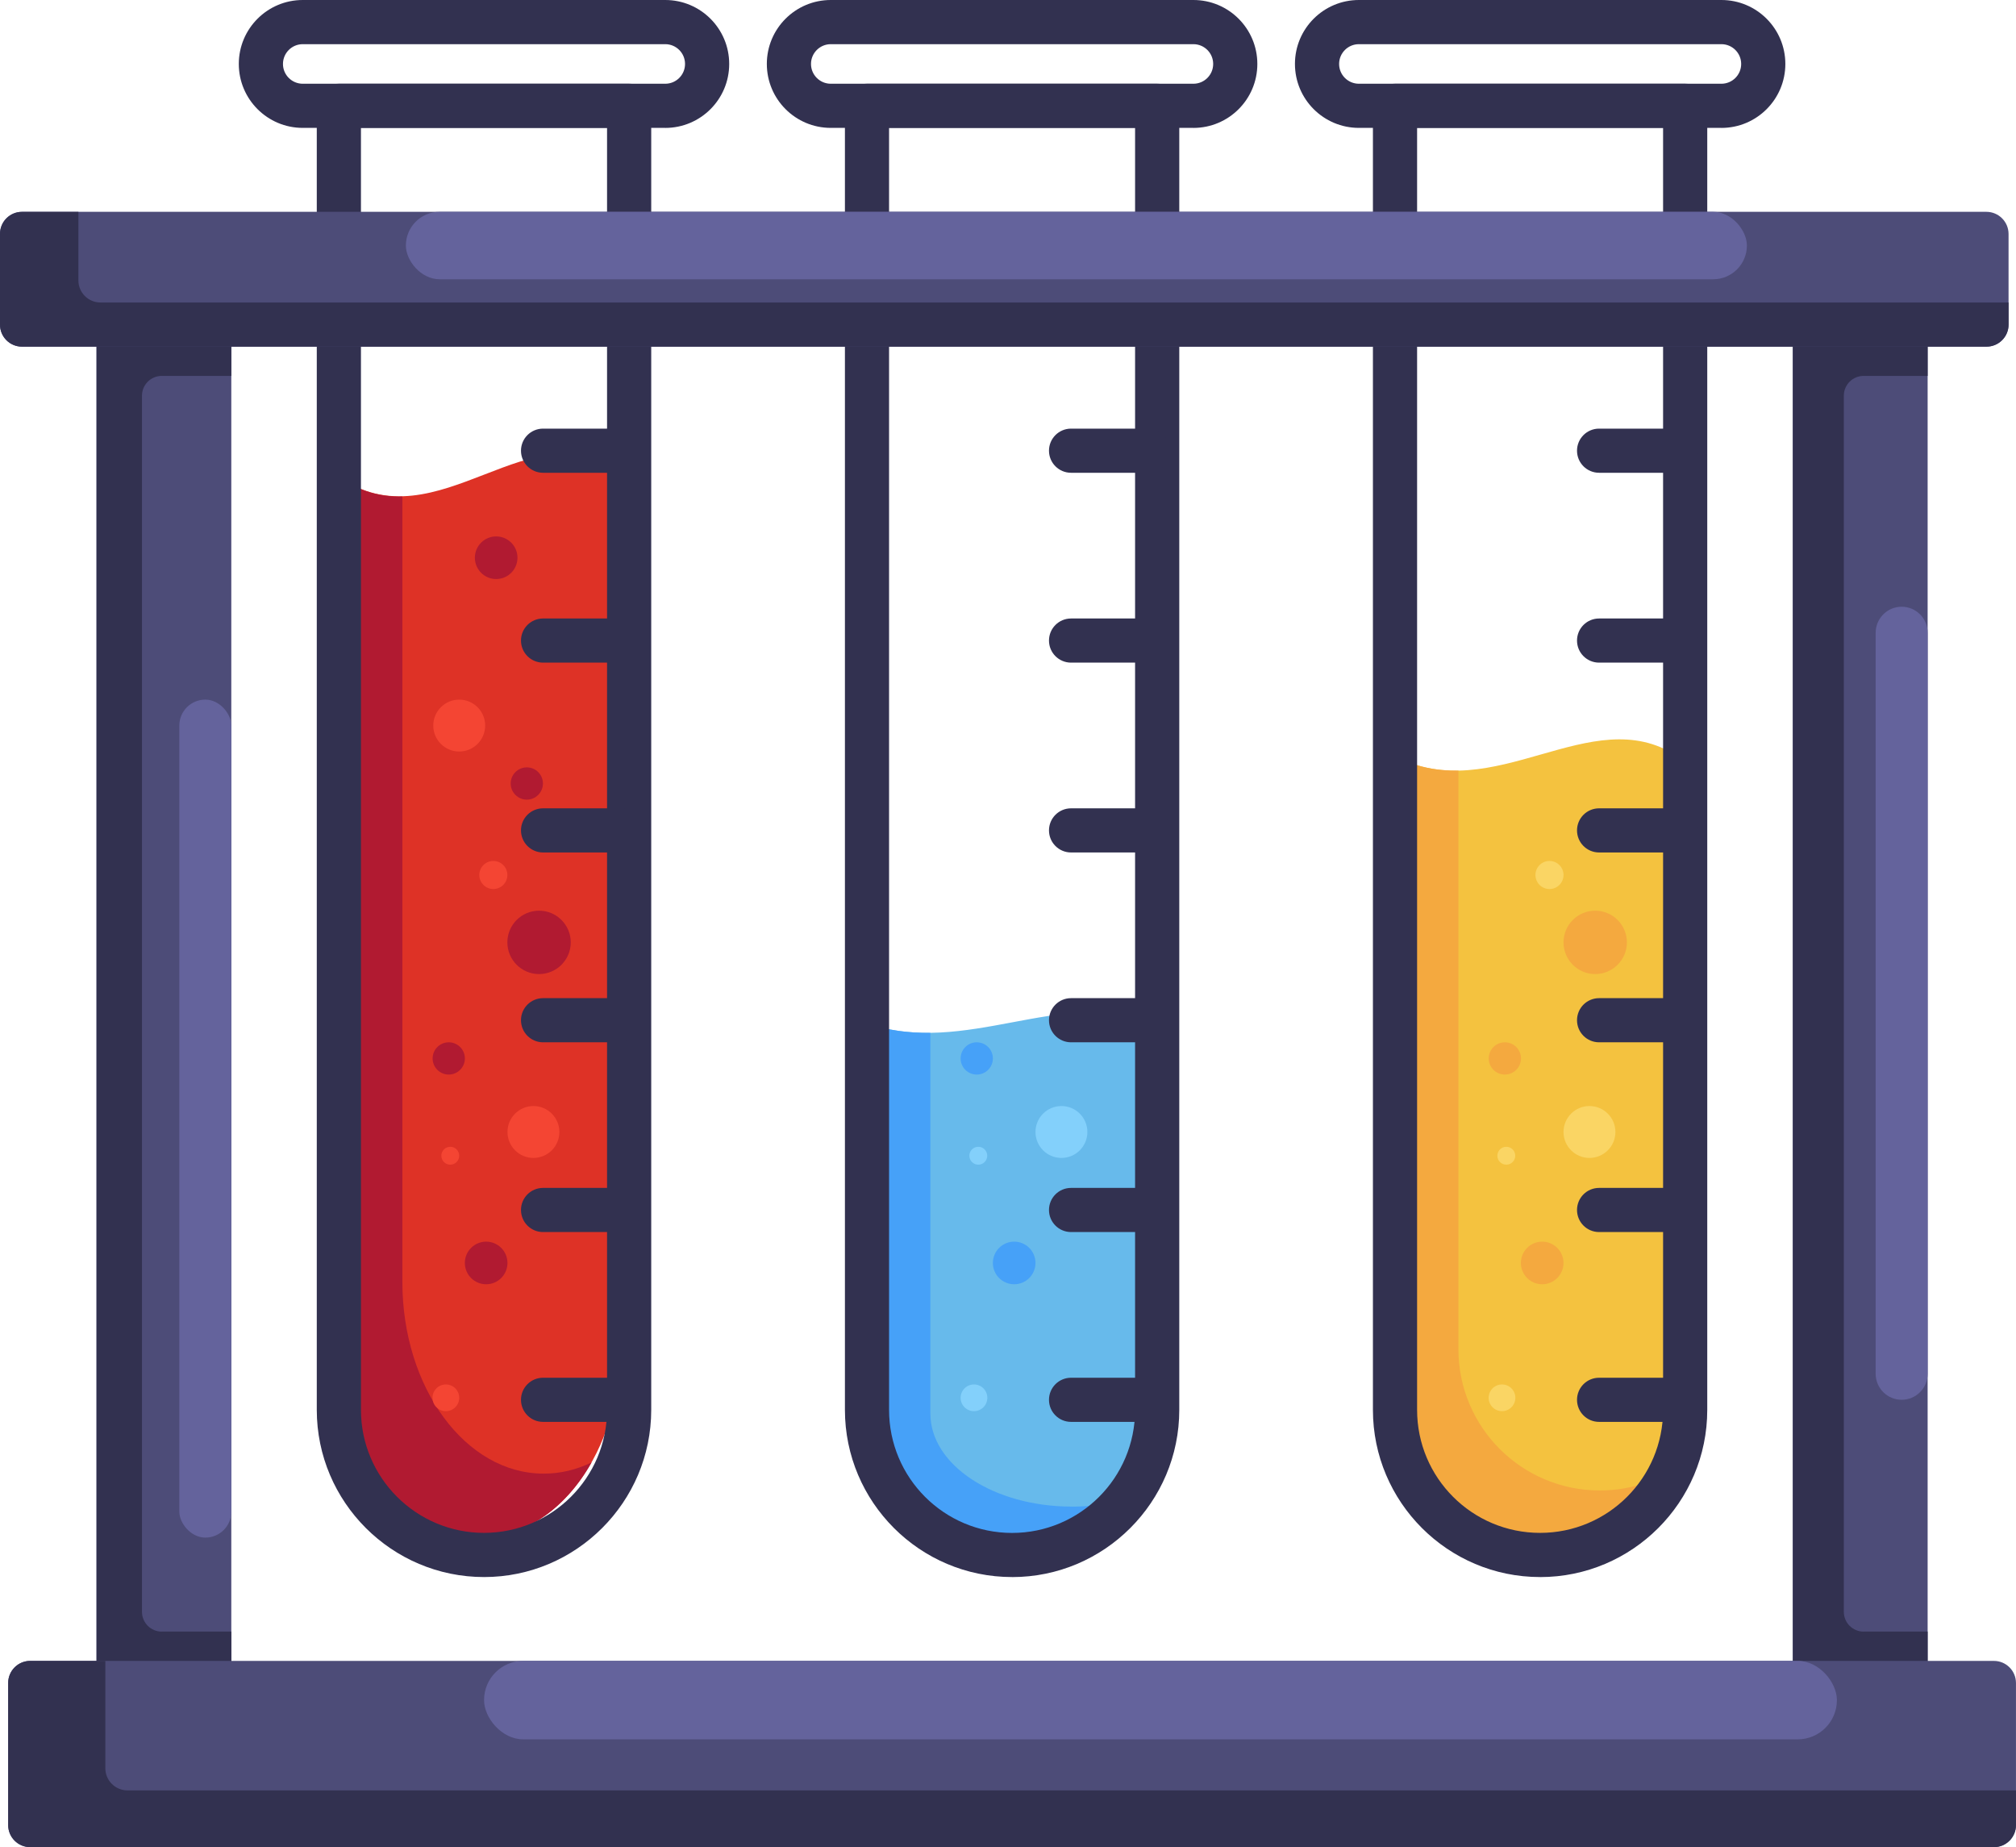 <?xml version="1.0" encoding="UTF-8"?>
<svg id="Layer_2" data-name="Layer 2" xmlns="http://www.w3.org/2000/svg" viewBox="0 0 712.51 652.72">
  <defs>
    <style>
      .cls-1 {
        fill: #67baeb;
      }

      .cls-1, .cls-2, .cls-3, .cls-4, .cls-5, .cls-6, .cls-7, .cls-8, .cls-9, .cls-10, .cls-11, .cls-12 {
        stroke-width: 0px;
      }

      .cls-2 {
        fill: #de3226;
      }

      .cls-3 {
        fill: #f4a93f;
      }

      .cls-4 {
        fill: #46a1f8;
      }

      .cls-5 {
        fill: #323150;
      }

      .cls-6 {
        fill: #fad564;
      }

      .cls-7 {
        fill: #f44533;
      }

      .cls-8 {
        fill: #83d0fb;
      }

      .cls-9 {
        fill: #64639c;
      }

      .cls-10 {
        fill: #b11a31;
      }

      .cls-11 {
        fill: #f4c23f;
      }

      .cls-12 {
        fill: #4d4c78;
      }
    </style>
  </defs>
  <g id="SVGRepo_iconCarrier" data-name="SVGRepo iconCarrier">
    <path class="cls-1" d="M356.06,543.34h0c-27.57,0-49.93-14.7-49.95-32.85v-148.96c35.24,12.2,69.54-13,99.86,0v148.96c0,18.14-22.35,32.85-49.91,32.85h0Z"/>
    <path class="cls-4" d="M378.77,532.37h0c-27.57,0-49.93-14.7-49.95-32.85v-134.55c-7.49.08-15.1-.8-22.71-3.44v148.96c.02,18.15,22.38,32.85,49.95,32.85h0c15.55,0,30.21-4.76,39.65-12.89-5.43,1.28-11.16,1.94-16.94,1.93Z"/>
    <path class="cls-5" d="M357.7,557.27c-32.59,0-59.08-26.5-59.08-59.08V37.39c-.02-4.29,3.44-7.78,7.73-7.8.03,0,.05,0,.08,0h102.56c4.29-.02,7.78,3.44,7.8,7.73,0,.03,0,.05,0,.08v460.8c0,32.59-26.5,59.08-59.08,59.08ZM314.22,45.19v453c0,24.01,19.45,43.48,43.46,43.49,24.01,0,43.48-19.45,43.49-43.46V45.19h-86.95Z"/>
    <path class="cls-5" d="M421.78,45.19h-128.16c-12.48,0-22.6-10.12-22.6-22.6S281.14,0,293.62,0h128.16c12.48,0,22.6,10.12,22.6,22.6s-10.12,22.6-22.6,22.6ZM293.62,15.61c-3.86,0-6.99,3.13-6.99,6.99s3.13,6.99,6.99,6.99h128.16c3.86,0,6.99-3.13,6.99-6.99s-3.13-6.99-6.99-6.99h-128.16Z"/>
    <path class="cls-5" d="M405.54,99.98h-27c-4.31,0-7.8-3.49-7.8-7.8s3.49-7.8,7.8-7.8h27c4.31,0,7.8,3.49,7.8,7.8s-3.49,7.8-7.8,7.8Z"/>
    <path class="cls-5" d="M405.54,167.06h-27c-4.31,0-7.8-3.49-7.8-7.8s3.49-7.8,7.8-7.8h27c4.31,0,7.8,3.49,7.8,7.8s-3.49,7.8-7.8,7.8Z"/>
    <path class="cls-5" d="M405.54,234.15h-27c-4.31,0-7.8-3.49-7.8-7.8s3.49-7.8,7.8-7.8h27c4.31,0,7.8,3.49,7.8,7.8s-3.49,7.8-7.8,7.8Z"/>
    <path class="cls-5" d="M405.54,301.23h-27c-4.31,0-7.8-3.49-7.8-7.8s3.49-7.8,7.8-7.8h27c4.31,0,7.8,3.49,7.8,7.8s-3.49,7.8-7.8,7.8Z"/>
    <path class="cls-5" d="M405.54,368.31h-27c-4.31,0-7.8-3.49-7.8-7.8s3.49-7.8,7.8-7.8h27c4.31,0,7.8,3.49,7.8,7.8s-3.49,7.8-7.8,7.8Z"/>
    <path class="cls-5" d="M405.54,435.36h-27c-4.31,0-7.8-3.49-7.8-7.8s3.49-7.8,7.8-7.8h27c4.31,0,7.8,3.49,7.8,7.8s-3.49,7.8-7.8,7.8Z"/>
    <path class="cls-5" d="M405.54,502.44h-27c-4.31,0-7.8-3.49-7.8-7.8s3.49-7.8,7.8-7.8h27c4.31,0,7.8,3.49,7.8,7.8s-3.49,7.8-7.8,7.8Z"/>
    <circle class="cls-4" cx="358.44" cy="446.28" r="7.53" transform="translate(-143.5 171.14) rotate(-22.5)"/>
    <circle class="cls-4" cx="345.21" cy="374.01" r="5.7"/>
    <circle class="cls-8" cx="375.14" cy="400" r="9.17"/>
    <circle class="cls-8" cx="345.76" cy="408.39" r="3.16"/>
    <circle class="cls-8" cx="344.23" cy="493.93" r="4.72"/>
    <path class="cls-2" d="M169.4,543.34h0c-27.57,0-49.91-30.34-49.91-67.76h0V168.28c35.24,25.17,69.5-26.81,99.86,0v307.3c-.02,37.43-22.38,67.76-49.95,67.76Z"/>
    <path class="cls-10" d="M192.12,520.72h0c-27.57,0-49.91-30.33-49.91-67.75h0V175.46c-7.53.16-15.1-1.64-22.71-7.1v307.23c0,37.42,22.35,67.75,49.91,67.75h0c15.56.03,30.24-9.81,39.69-26.59-5.45,2.65-11.19,4-16.98,3.97Z"/>
    <path class="cls-5" d="M171.08,557.27c-32.59,0-59.12-26.5-59.12-59.08V37.39c0-4.31,3.49-7.8,7.8-7.8h102.6c4.31,0,7.8,3.49,7.8,7.8v460.8c0,32.59-26.54,59.08-59.08,59.08ZM127.57,45.19v453c0,23.96,19.51,43.47,43.51,43.47,23.99-.04,43.43-19.48,43.47-43.47V45.19h-86.99Z"/>
    <path class="cls-5" d="M235.12,45.19H107c-12.48,0-22.6-10.12-22.6-22.6S94.53,0,107,0h128.12c12.48,0,22.6,10.12,22.6,22.6s-10.12,22.6-22.6,22.6ZM107,15.61c-3.86,0-6.99,3.13-6.99,6.99s3.13,6.99,6.99,6.99h128.12c3.86,0,6.99-3.13,6.99-6.99s-3.13-6.99-6.99-6.99H107Z"/>
    <path class="cls-5" d="M218.93,99.98h-27c-4.31,0-7.8-3.49-7.8-7.8s3.49-7.8,7.8-7.8h27c4.31,0,7.8,3.49,7.8,7.8s-3.49,7.8-7.8,7.8h0Z"/>
    <path class="cls-5" d="M218.93,167.06h-27c-4.31,0-7.8-3.49-7.8-7.8s3.49-7.8,7.8-7.8h27c4.31,0,7.8,3.49,7.8,7.8s-3.49,7.8-7.8,7.8h0Z"/>
    <path class="cls-5" d="M218.93,234.15h-27c-4.31,0-7.8-3.49-7.8-7.8s3.49-7.8,7.8-7.8h27c4.31,0,7.8,3.49,7.8,7.8s-3.49,7.8-7.8,7.8h0Z"/>
    <path class="cls-5" d="M218.93,301.23h-27c-4.31,0-7.8-3.49-7.8-7.8s3.49-7.8,7.8-7.8h27c4.31,0,7.8,3.49,7.8,7.8s-3.49,7.8-7.8,7.8h0Z"/>
    <path class="cls-5" d="M218.93,368.31h-27c-4.31,0-7.8-3.49-7.8-7.8s3.49-7.8,7.8-7.8h27c4.31,0,7.8,3.49,7.8,7.8s-3.49,7.8-7.8,7.8h0Z"/>
    <path class="cls-5" d="M218.93,435.36h-27c-4.31,0-7.8-3.49-7.8-7.8s3.49-7.8,7.8-7.8h27c4.31,0,7.8,3.49,7.8,7.8s-3.49,7.8-7.8,7.8h0Z"/>
    <path class="cls-5" d="M218.93,502.44h-27c-4.31,0-7.8-3.49-7.8-7.8s3.49-7.8,7.8-7.8h27c4.31,0,7.8,3.49,7.8,7.8s-3.49,7.8-7.8,7.8h0Z"/>
    <circle class="cls-10" cx="171.82" cy="446.28" r="7.53"/>
    <circle class="cls-10" cx="158.6" cy="374.01" r="5.7"/>
    <circle class="cls-10" cx="190.52" cy="333" r="11.2"/>
    <circle class="cls-7" cx="174.36" cy="309.19" r="4.96"/>
    <circle class="cls-7" cx="188.53" cy="400" r="9.17"/>
    <circle class="cls-7" cx="159.14" cy="408.39" r="3.16"/>
    <circle class="cls-7" cx="157.58" cy="493.93" r="4.72"/>
    <path class="cls-11" d="M542.67,543.34h0c-27.57,0-49.93-22.34-49.95-49.91v-226.34c35.24,18.54,69.54-19.75,99.9,0v226.34c-.02,27.57-22.38,49.91-49.95,49.91Z"/>
    <path class="cls-3" d="M565.39,526.67h0c-27.57,0-49.93-22.34-49.95-49.91v-204.45c-7.49.12-15.06-1.21-22.71-5.23v226.34c.02,27.57,22.38,49.91,49.95,49.91h0c15.56.02,30.24-7.23,39.69-19.59-5.45,1.95-11.19,2.94-16.98,2.93Z"/>
    <path class="cls-5" d="M544.31,557.27c-32.59,0-59.08-26.5-59.08-59.08V37.39c0-4.31,3.49-7.8,7.8-7.8h102.56c4.29-.02,7.78,3.44,7.8,7.73,0,.03,0,.05,0,.08v460.8c0,32.59-26.5,59.08-59.08,59.08ZM500.84,45.19v453c0,24.01,19.46,43.47,43.47,43.47s43.47-19.46,43.47-43.47V45.19h-86.95Z"/>
    <path class="cls-5" d="M608.39,45.19h-128.12c-12.48,0-22.6-10.12-22.6-22.6S467.79,0,480.27,0h128.12c12.48,0,22.6,10.12,22.6,22.6s-10.12,22.6-22.6,22.6h0ZM480.27,15.61c-3.86,0-6.99,3.13-6.99,6.99s3.13,6.99,6.99,6.99h128.12c3.86,0,6.99-3.13,6.99-6.99s-3.13-6.99-6.99-6.99h-128.12Z"/>
    <path class="cls-5" d="M592.2,99.98h-27.04c-4.31,0-7.8-3.49-7.8-7.8s3.49-7.8,7.8-7.8h27.04c4.31,0,7.8,3.49,7.8,7.8s-3.49,7.8-7.8,7.8Z"/>
    <path class="cls-5" d="M592.2,167.06h-27.04c-4.31,0-7.8-3.49-7.8-7.8s3.49-7.8,7.8-7.8h27.04c4.31,0,7.8,3.49,7.8,7.8s-3.49,7.8-7.8,7.8Z"/>
    <path class="cls-5" d="M592.2,234.15h-27.04c-4.31,0-7.8-3.49-7.8-7.8s3.49-7.8,7.8-7.8h27.04c4.31,0,7.8,3.49,7.8,7.8s-3.49,7.8-7.8,7.8Z"/>
    <path class="cls-5" d="M592.2,301.23h-27.04c-4.31,0-7.8-3.49-7.8-7.8s3.49-7.8,7.8-7.8h27.04c4.31,0,7.8,3.49,7.8,7.8s-3.49,7.8-7.8,7.8Z"/>
    <path class="cls-5" d="M592.2,368.31h-27.04c-4.31,0-7.8-3.49-7.8-7.8s3.49-7.8,7.8-7.8h27.04c4.31,0,7.8,3.49,7.8,7.8s-3.49,7.8-7.8,7.8Z"/>
    <path class="cls-5" d="M592.2,435.36h-27.04c-4.31,0-7.8-3.49-7.8-7.8s3.49-7.8,7.8-7.8h27.04c4.31,0,7.8,3.49,7.8,7.8s-3.49,7.8-7.8,7.8Z"/>
    <path class="cls-5" d="M592.2,502.44h-27.04c-4.31,0-7.8-3.49-7.8-7.8s3.49-7.8,7.8-7.8h27.04c4.31,0,7.8,3.49,7.8,7.8s-3.49,7.8-7.8,7.8Z"/>
    <path class="cls-12" d="M73.95,602.5h-32.04c-4.29.02-7.78-3.44-7.8-7.73,0-.03,0-.05,0-.08V114.69c0-4.31,3.49-7.8,7.8-7.8h32.04c4.3.02,7.78,3.5,7.8,7.8v480c0,4.31-3.49,7.8-7.8,7.8Z"/>
    <path class="cls-12" d="M673.48,602.5h-32.04c-4.31,0-7.8-3.49-7.8-7.8V114.69c.02-4.3,3.5-7.78,7.8-7.8h32.04c4.31,0,7.8,3.49,7.8,7.8v480c.02,4.29-3.44,7.78-7.73,7.8-.03,0-.05,0-.08,0Z"/>
    <path class="cls-5" d="M57.17,576.55c-3.86,0-6.99-3.13-6.99-6.99h0V139.82c0-3.86,3.13-6.99,6.99-6.99h24.59v-18.15c-.02-4.3-3.5-7.78-7.8-7.8h-32.04c-4.31,0-7.8,3.49-7.8,7.8v480c-.02,4.29,3.44,7.78,7.73,7.8.03,0,.05,0,.08,0h32.04c4.31,0,7.8-3.49,7.8-7.8v-18.15h-24.59Z"/>
    <path class="cls-5" d="M658.65,576.55c-3.86,0-6.99-3.13-6.99-6.99h0V139.82c0-3.86,3.13-6.99,6.99-6.99h22.63v-18.15c0-4.31-3.49-7.8-7.8-7.8h-32.04c-4.3.02-7.78,3.5-7.8,7.8v480c0,4.31,3.49,7.8,7.8,7.8h32.04c4.29.02,7.78-3.44,7.8-7.73,0-.03,0-.05,0-.08v-18.15h-22.63Z"/>
    <path class="cls-12" d="M702.09,122.5H7.8C3.52,122.52.02,119.06,0,114.77c0-.03,0-.05,0-.08v-32.04C0,78.34,3.49,74.85,7.8,74.85h694.28c4.3.02,7.78,3.5,7.8,7.8v32.04c0,4.31-3.49,7.8-7.8,7.8Z"/>
    <path class="cls-5" d="M35.51,106.89c-4.31,0-7.8-3.49-7.8-7.8v-24.23H7.8C3.49,74.85,0,78.34,0,82.65v32.04c-.02,4.29,3.44,7.78,7.73,7.8.03,0,.05,0,.08,0h694.28c4.31,0,7.8-3.49,7.8-7.8v-7.8H35.51Z"/>
    <path class="cls-12" d="M704.7,652.72H10.69c-4.31,0-7.8-3.49-7.8-7.8v-50.22c0-4.31,3.49-7.8,7.8-7.8h694.01c4.31,0,7.8,3.49,7.8,7.8v50.22c0,4.31-3.49,7.8-7.8,7.8h0Z"/>
    <path class="cls-5" d="M45.03,632.66c-4.3-.02-7.78-3.5-7.8-7.8v-37.97H10.69c-4.31,0-7.8,3.49-7.8,7.8v50.22c0,4.31,3.49,7.8,7.8,7.8h694.01c4.31,0,7.8-3.49,7.8-7.8v-12.25H45.03Z"/>
    <rect class="cls-9" x="171.08" y="586.89" width="478.13" height="27.73" rx="13.85" ry="13.85"/>
    <path class="cls-9" d="M672.1,214.4h0c5.08,0,9.19,4.12,9.19,9.21v261.81c0,5.09-4.11,9.21-9.19,9.21h0c-5.08,0-9.19-4.12-9.19-9.21V223.61c0-5.09,4.11-9.21,9.19-9.21Z"/>
    <rect class="cls-9" x="63.38" y="247.22" width="18.38" height="296.11" rx="9.17" ry="9.17"/>
    <rect class="cls-9" x="143.45" y="74.85" width="473.95" height="23.83" rx="11.9" ry="11.9"/>
    <circle class="cls-3" cx="545.05" cy="446.28" r="7.53"/>
    <circle class="cls-3" cx="531.86" cy="374.01" r="5.7"/>
    <circle class="cls-3" cx="563.79" cy="333" r="11.2"/>
    <circle class="cls-6" cx="547.63" cy="309.19" r="4.96"/>
    <circle class="cls-6" cx="561.76" cy="400" r="9.17"/>
    <circle class="cls-6" cx="532.37" cy="408.39" r="3.16"/>
    <circle class="cls-6" cx="530.85" cy="493.93" r="4.72"/>
  </g>
  <circle class="cls-7" cx="162.3" cy="256.39" r="9.17"/>
  <circle class="cls-10" cx="186.19" cy="276.86" r="5.7"/>
  <circle class="cls-10" cx="175.36" cy="197.08" r="7.53"/>
</svg>